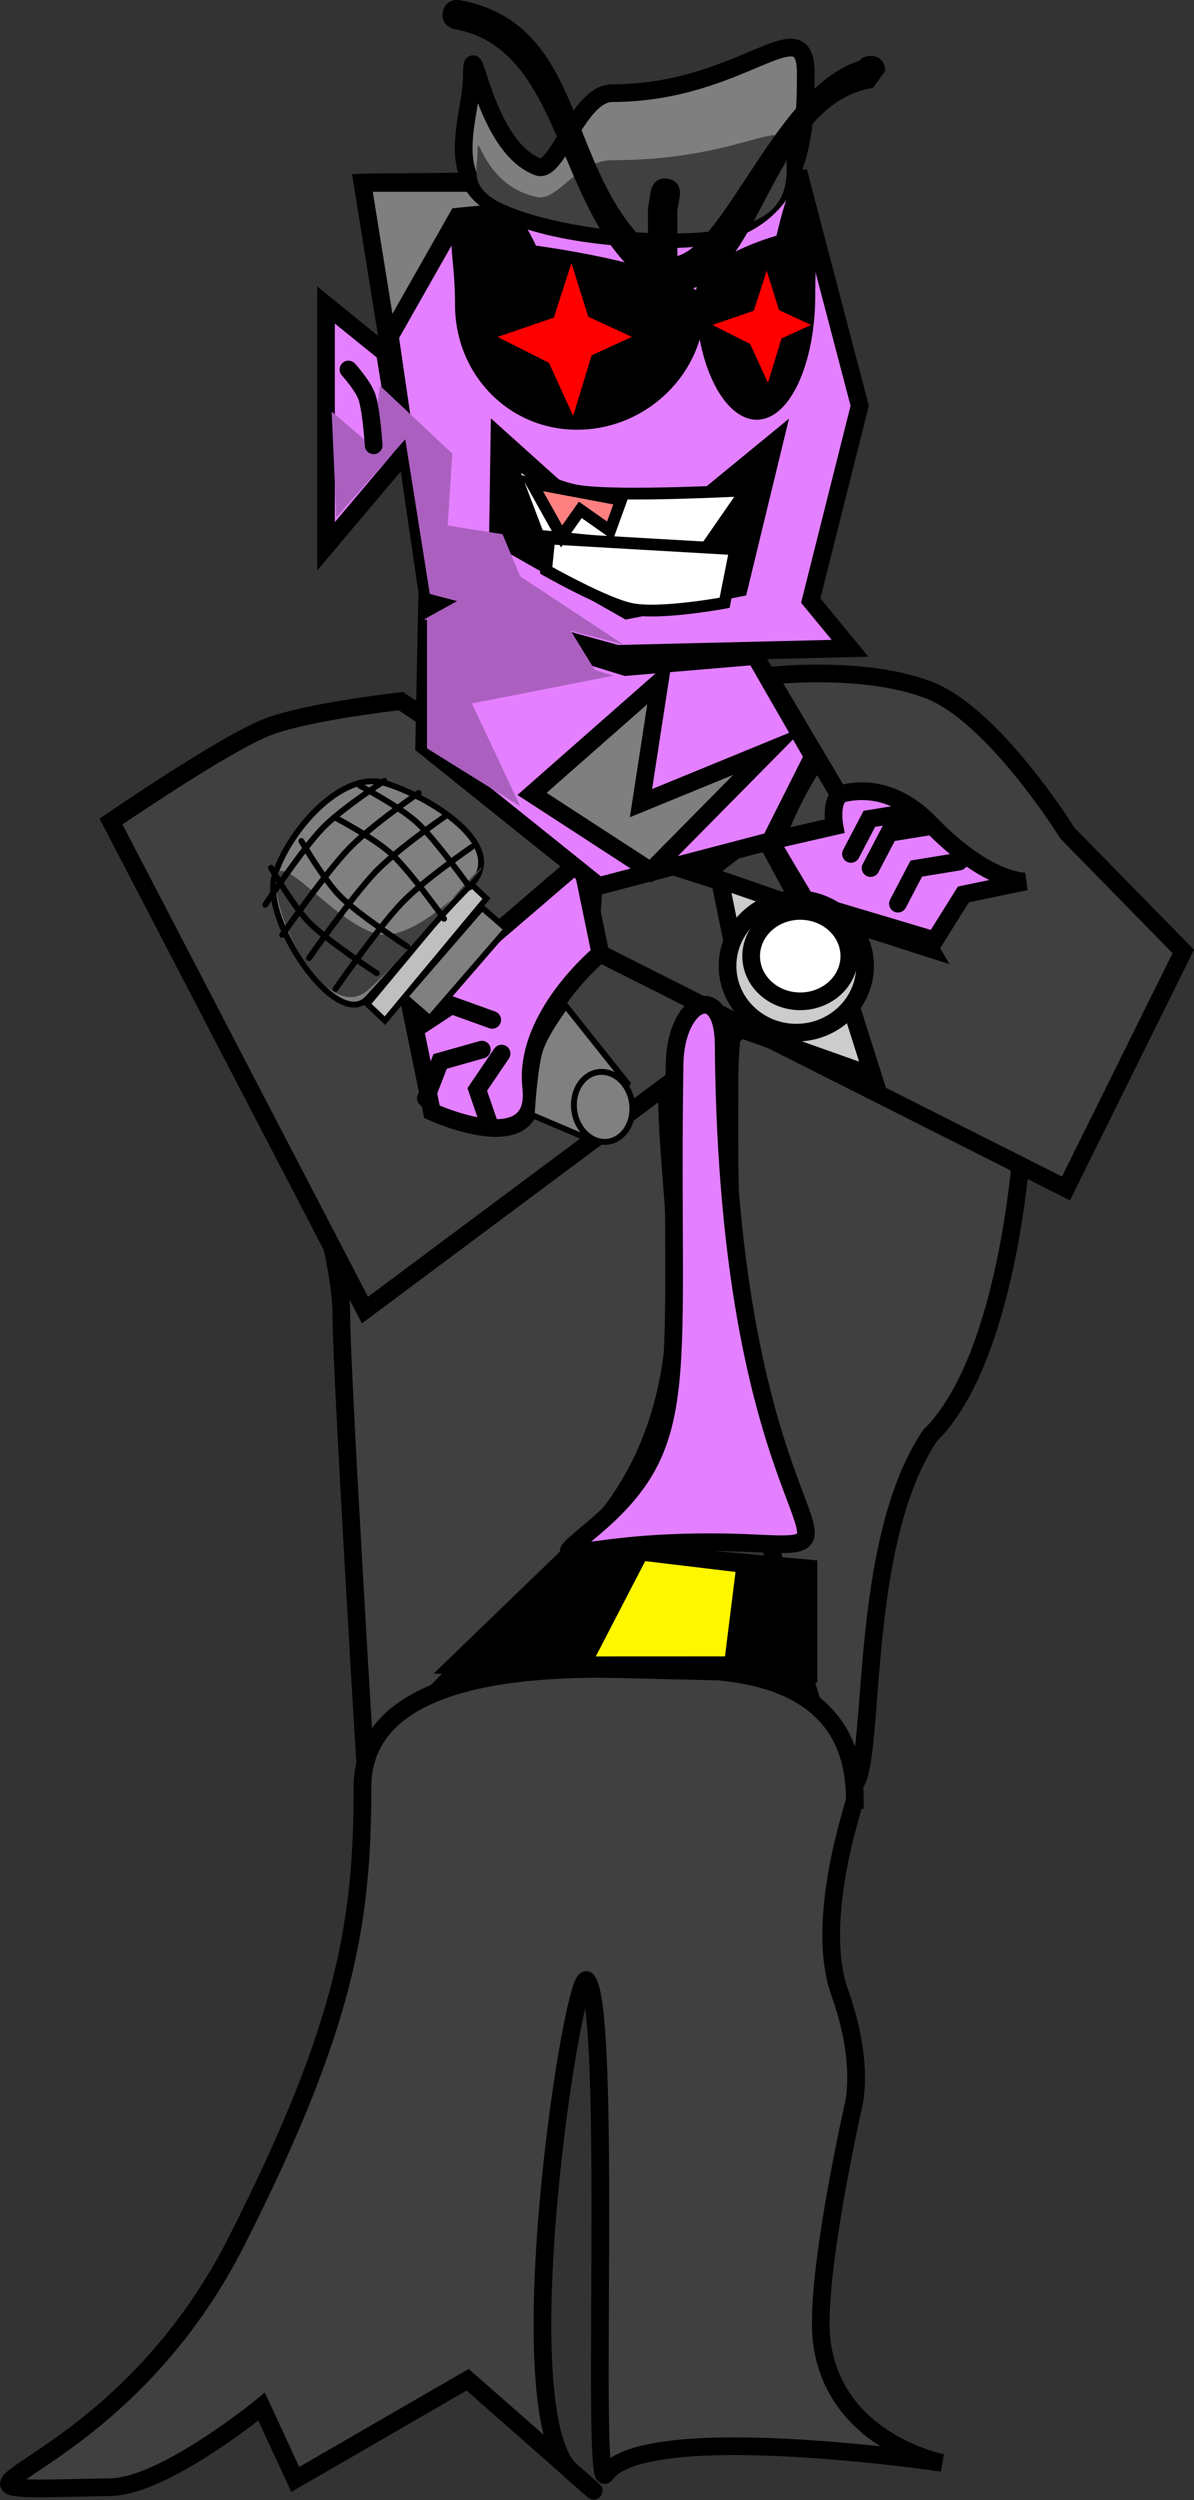 <svg version="1.1" xmlns="http://www.w3.org/2000/svg" xmlns:xlink="http://www.w3.org/1999/xlink" width="20.265" height="42.428" viewBox="0,0,20.265,42.428"><rect x="0" y="0" width="20.265" height="42.428" fill="#333333" stroke="none"/><g transform="translate(-229.885,-173.983)"><g data-paper-data="{&quot;isPaintingLayer&quot;:true}" fill-rule="nonzero" stroke-linejoin="miter" stroke-miterlimit="10" stroke-dasharray="" stroke-dashoffset="0" style="mix-blend-mode: normal"><path d="M242.266,192.351c0,-2.229 1.027,-6.607 3.262,-6.607c2.236,0 2.478,10.321 0.142,12.602c-1.46,2.166 -0.741,6.863 -1.57,5.826c-1.952,-5.49 -1.834,-9.593 -1.834,-11.821z" data-paper-data="{&quot;index&quot;:null}" fill="#404040" stroke="#000000" stroke-width="0.3" stroke-linecap="butt"/><path d="M241.203,192.494c0,2.229 0.904,5.402 -1.477,7.75c-0.472,0.465 -3.642,3.674 -3.642,3.674c0,0 -0.406,-6.662 -0.406,-7.638c0,-2.229 -3.33,-9.75 -1.095,-9.75c2.236,0 6.62,3.735 6.62,5.964z" fill="#404040" stroke="#000000" stroke-width="0.3" stroke-linecap="butt"/><path d="M231.769,187.925c0,0 1.967,-1.351 2.683,-1.614c0.716,-0.263 2.238,-0.429 2.238,-0.429l3.177,2.142l2.751,0.19l-4.656,3.579l4.82,-3.754l1.224,2.266l-7.927,5.911z" fill="#404040" stroke="#000000" stroke-width="0.3" stroke-linecap="butt"/><path d="M245.672,190.083l-2.743,-4.63c0,0 1.598,-0.188 2.714,0.238c1.116,0.426 2.359,2.432 2.359,2.432l1.966,2.007l-1.991,4.022l-8.088,-4.077l0.123,-1.805z" fill="#404040" stroke="#000000" stroke-width="0.3" stroke-linecap="butt"/><path d="M244.393,204.53c0,0.061 -0.695,2.041 -0.254,3.274c0.428,1.197 0.231,1.909 0.231,1.909c0,0 -0.676,2.98 -0.535,4.029c0.227,1.691 2.042,2.038 2.042,2.038c0,0 -5.052,-0.751 -5.716,0.195c-0.246,0.351 0.117,-7.876 -0.314,-8.384c-0.228,-0.269 -1.409,7.335 -0.261,8.336c1.471,1.284 -1.764,-1.558 -1.764,-1.558l-2.926,1.692l-0.571,-1.236c0,0 -1.644,1.349 -2.561,1.367c-4.016,0.078 -0.064,0.164 2.13,-4.162c1.862,-3.671 2.143,-5.426 2.143,-7.714c0,-2.288 4.014,-2 5,-2c0.986,0 3.357,-0.074 3.357,2.214z" fill="#404040" stroke="#000000" stroke-width="0.3" stroke-linecap="butt"/><g stroke="#000000" stroke-width="0.3" stroke-linecap="butt"><path d="M237.607,202.244l2.071,-2l3.929,0.357v1.786z" fill="#000000"/><path d="M239.75,202.244l1,-1.929l1.786,0.214l-0.214,1.714z" fill="#fff700"/></g><g stroke="#000000" stroke-width="0.3"><path d="M242.959,188.254l1.089,-0.249c0,0 -0.093,-0.507 0.165,-0.562c0.439,-0.093 0.952,-0.004 1.466,0.525c0.985,1.013 1.617,0.974 1.617,0.974l-1.06,0.22l-0.487,0.779l-2.173,-0.649l-0.616,-1.038z" fill="#e480ff" stroke-linecap="butt"/><path d="M244.328,188.475l0.312,-0.596l0.726,-0.118" fill="none" stroke-linecap="round"/><path d="M245.125,189.319l0.312,-0.596l0.726,-0.118" fill="none" stroke-linecap="round"/><path d="M244.661,188.715l0.312,-0.596l0.726,-0.118" fill="none" stroke-linecap="round"/></g><g stroke="#000000" stroke-width="0.3"><path d="M240.075,190.163c0,0 -1.309,1.07 -1.174,2.274c0.14,1.254 -1.685,0.414 -1.685,0.414l-0.421,-2.059l0.979,-0.516l1.974,-1.694z" fill="#e480ff" stroke-linecap="butt"/><path d="M238.204,193.108l-0.219,-0.636l0.413,-0.609" fill="none" stroke-linecap="round"/><path d="M237.113,192.623l0.242,-0.627l0.708,-0.2" fill="none" stroke-linecap="round"/><path d="M236.985,191.412l0.561,-0.37l0.693,0.249" fill="none" stroke-linecap="round"/></g><path d="M242.167,191.709c0.067,8.305 2.694,8.571 0.567,8.467c-3.051,-0.15 -3.785,0.6 -2.767,-0.267c1.719,-1.463 1.281,-2.467 1.367,-7.867c0.017,-1.086 0.824,-1.438 0.833,-0.333z" fill="#e480ff" stroke="#000000" stroke-width="0.3" stroke-linecap="butt"/><path d="M242.633,191.509l-0.533,-2.6l1.733,0.6l0.867,2.733z" fill="#cccccc" stroke="#000000" stroke-width="0.3" stroke-linecap="butt"/><path d="M243.4,189.242c0.644,0 1.167,0.507 1.167,1.133c0,0.626 -0.522,1.133 -1.167,1.133c-0.644,0 -1.167,-0.507 -1.167,-1.133c0,-0.626 0.522,-1.133 1.167,-1.133z" fill="#cccccc" stroke="#000000" stroke-width="0.3" stroke-linecap="butt"/><path d="M243.467,189.442c0.46,0 0.833,0.343 0.833,0.767c0,0.423 -0.373,0.767 -0.833,0.767c-0.46,0 -0.833,-0.343 -0.833,-0.767c0,-0.423 0.373,-0.767 0.833,-0.767z" fill="#ffffff" stroke="#000000" stroke-width="0.3" stroke-linecap="butt"/><g><g fill="#808080" stroke="#000000" stroke-width="0.1" stroke-linecap="butt"><path d="M239.881,193.317l-0.972,-0.414c0,0 0.043,-0.784 0.139,-1.089c0.097,-0.311 0.44,-0.759 0.44,-0.759l1.046,1.314z"/><path d="M240.611,192.695c0.048,0.325 -0.132,0.622 -0.402,0.662c-0.27,0.04 -0.528,-0.192 -0.576,-0.517c-0.048,-0.325 0.132,-0.622 0.402,-0.662c0.27,-0.04 0.528,0.192 0.576,0.517z"/></g><g><path d="M237.179,191.262l-0.42,-0.365l1.307,-1.51l0.42,0.365z" fill="#808080" stroke="#000000" stroke-width="0.1" stroke-linecap="butt"/><path d="M236.419,191.304l-0.297,-0.281l1.722,-2.072l0.297,0.281z" fill="#bfbfbf" stroke="#000000" stroke-width="0.1" stroke-linecap="butt"/><path d="M236.407,187.27c0.741,0.215 2.129,1.06 1.472,1.727c-0.62,0.628 -1.114,1.234 -1.756,1.931c-0.523,0.567 -1.795,-1.329 -1.58,-2.07c0.215,-0.741 1.124,-1.803 1.864,-1.588z" fill="#808080" stroke="#000000" stroke-width="0.1" stroke-linecap="butt"/><path d="M236.262,189.825c0.807,0.235 2.262,-1.617 1.666,-0.996c-0.563,0.586 -1.093,1.318 -1.787,1.948c-0.623,0.564 -1.46,-0.87 -1.565,-1.676c-0.128,-0.988 0.879,0.489 1.685,0.724z" fill="#404040" stroke="none" stroke-width="0" stroke-linecap="butt"/><path d="M235.13,190.242c0,0 0.731,-1.049 1.135,-1.469c0.364,-0.379 1.181,-0.941 1.181,-0.941" data-paper-data="{&quot;index&quot;:null}" fill="none" stroke="#000000" stroke-width="0.1" stroke-linecap="round"/><path d="M235.579,190.765c0,0 0.731,-1.049 1.135,-1.469c0.364,-0.379 1.181,-0.941 1.181,-0.941" data-paper-data="{&quot;index&quot;:null}" fill="none" stroke="#000000" stroke-width="0.1" stroke-linecap="round"/><path d="M234.675,189.85c0,0 0.731,-1.049 1.135,-1.469c0.364,-0.379 1.181,-0.941 1.181,-0.941" data-paper-data="{&quot;index&quot;:null}" fill="none" stroke="#000000" stroke-width="0.1" stroke-linecap="round"/><path d="M234.387,189.337c0,0 0.619,-0.933 0.972,-1.299c0.317,-0.33 1.049,-0.803 1.049,-0.803" data-paper-data="{&quot;index&quot;:null}" fill="none" stroke="#000000" stroke-width="0.1" stroke-linecap="round"/><path d="M236.279,190.499c0,0 -0.818,-0.533 -1.131,-0.846c-0.282,-0.281 -0.664,-0.943 -0.664,-0.943" data-paper-data="{&quot;index&quot;:null}" fill="none" stroke="#000000" stroke-width="0.1" stroke-linecap="round"/><path d="M236.795,190.045c0,0 -0.818,-0.533 -1.131,-0.846c-0.282,-0.281 -0.664,-0.943 -0.664,-0.943" data-paper-data="{&quot;index&quot;:null}" fill="none" stroke="#000000" stroke-width="0.1" stroke-linecap="round"/><path d="M235.997,187.319c0,0 0.677,0.356 0.969,0.626c0.324,0.301 0.89,1.097 0.89,1.097" data-paper-data="{&quot;index&quot;:null}" fill="none" stroke="#000000" stroke-width="0.1" stroke-linecap="round"/><path d="M235.563,187.852c0,0 0.677,0.356 0.969,0.626c0.324,0.301 0.89,1.097 0.89,1.097" data-paper-data="{&quot;index&quot;:null}" fill="none" stroke="#000000" stroke-width="0.1" stroke-linecap="round"/></g></g><path d="M237.084,186.641l0.048,-2.381l3.373,1.043l2.198,-0.186l0.98,1.704l-0.722,1.435l-2.913,0.763z" fill="#e480ff" stroke="#000000" stroke-width="0.3" stroke-linecap="butt"/><path d="M240.359,185.079l-3.197,-0.879l-1.041,-7.121l7.343,-0.069l1.012,3.859l-0.831,3.306l0.667,0.81z" fill="#e480ff" stroke="#000000" stroke-width="0.3" stroke-linecap="butt"/><path d="M240.503,184.498l-2.318,-1.318l0.031,-2.098l1.469,1.321l2.15,-0.133l1.441,-1.182l-0.727,3z" fill="#000000" stroke="none" stroke-width="0" stroke-linecap="butt"/><path d="M239.024,183.074l-0.509,-1.342c0,0 0.589,0.498 1.219,0.587c0.705,0.1 2.811,-0.015 2.811,-0.015l-0.724,1.045z" fill="#ffffff" stroke="#000000" stroke-width="0.2" stroke-linecap="butt"/><path d="M239.153,183.661l0.055,-0.539l3.156,0.182l-0.181,0.909c0,0 -1.079,0.202 -1.575,0.106c-0.444,-0.085 -1.455,-0.658 -1.455,-0.658z" fill="#ffffff" stroke="#000000" stroke-width="0.2" stroke-linecap="butt"/><path d="M239.416,183.086l-0.506,-0.905l1.518,0.286l-0.19,0.524l-0.504,-0.355z" fill="#ff8080" stroke="#000000" stroke-width="0.2" stroke-linecap="butt"/><path d="M241.846,179.157c0,1.17 -0.996,2.119 -2.167,2.119c-1.17,0 -2.071,-0.949 -2.071,-2.119c0,-1.17 -0.289,-1.119 0.405,-1.929c0.351,-0.409 0.969,0.924 0.969,0.924c0,0 2.864,0.373 2.864,1.004z" fill="#000000" stroke="none" stroke-width="0" stroke-linecap="butt"/><path d="M243.064,177.982c0,0 0.296,-1.333 0.464,-0.924c0.333,0.81 0.194,0.758 0.194,1.929c0,1.17 -0.432,2.119 -0.993,2.119c-0.561,0 -1.038,-0.949 -1.038,-2.119c0,-0.632 1.373,-1.004 1.373,-1.004z" data-paper-data="{&quot;index&quot;:null}" fill="#000000" stroke="none" stroke-width="0" stroke-linecap="butt"/><path d="M239.613,181.041l-0.411,-0.9l-0.872,-0.44l0.955,-0.328l0.299,-0.927l0.285,0.912l0.741,0.342l-0.684,0.314z" fill="#ff0000" stroke="none" stroke-width="0" stroke-linecap="butt"/><path d="M242.919,180.481l-0.302,-0.66l-0.64,-0.323l0.701,-0.241l0.22,-0.68l0.209,0.669l0.544,0.251l-0.502,0.23z" fill="#ff0000" stroke="none" stroke-width="0" stroke-linecap="butt"/><path d="M236.465,179.755l-0.429,-2.667h7.571l-5.952,0.571z" fill="#7f7f7f" stroke="#000000" stroke-width="0.3" stroke-linecap="butt"/><path d="M243.561,175.231c0,1.157 -0.077,2.81 -2.286,2.81c-1.139,0 -2.67,-0.189 -3.239,-0.761c-0.534,-0.537 -0.142,-1.441 -0.142,-2.001c0,-0.852 0.188,1.182 1.12,1.535c0.333,0.126 0.679,-1.25 1.261,-1.25c2.209,0 3.286,-1.491 3.286,-0.333z" fill="#7f7f7f" stroke="#000000" stroke-width="0.3" stroke-linecap="butt"/><path d="M243.227,176.488c0,0.581 0.257,1.457 -1.952,1.457c-1.139,0 -2.336,-0.238 -2.905,-0.525c-0.534,-0.27 -0.38,-0.58 -0.38,-0.861c0,-0.428 0.093,0.593 1.025,0.77c0.333,0.063 0.679,-0.627 1.261,-0.627c2.209,0 2.952,-0.796 2.952,-0.215z" fill="#404040" stroke="#000000" stroke-width="0" stroke-linecap="butt"/><path d="M238.915,187.456l2.167,-1.907l-0.318,2.064l2.189,-0.898l-2.024,2.05z" fill="#7f7f7f" stroke="#000000" stroke-width="0.3" stroke-linecap="butt"/><path d="M237.132,186.683v-2.19l3.164,0.957l-2.402,0.471l0.823,1.749z" fill="#ab60bf" stroke="#000000" stroke-width="0" stroke-linecap="butt"/><path d="M235.418,183.254l-0,-4.095l1,0.81l0.286,1.762z" fill="#e480ff" stroke="#000000" stroke-width="0.3" stroke-linecap="butt"/><path d="M237.18,184.063l-0.417,-2.625l-1.169,1.325l-0.08,-1.795l0.676,0.576l0.145,-1.015l1.227,1.153l-0.079,1.219l0.932,0.148l0.299,0.715l1.752,1.157z" fill="#ab60bf" stroke="none" stroke-width="0" stroke-linecap="butt"/><path d="M235.799,180.254c0,0 0.251,0.278 0.314,0.467c0.077,0.231 0.114,0.819 0.114,0.819" fill="none" stroke="#000000" stroke-width="0.3" stroke-linecap="round"/><path d="M239.275,184.206l0.762,1.238l-2.952,-0.952l1.381,-0.762z" fill="#ab60bf" stroke="none" stroke-width="0" stroke-linecap="butt"/><path d="M241.219,177.017c0.247,0.041 0.205,0.288 0.205,0.288l-0.043,0.251c0.001,0.257 0.001,0.515 0.001,0.772c0.832,-0.234 1.715,-2.893 3.085,-3.311c0.036,-0.047 0.096,-0.085 0.194,-0.085c0.25,0 0.25,0.25 0.25,0.25l-0.209,0.292c-1.995,0.309 -1.956,4.399 -3.94,3.217c-1.455,-1.163 -1.325,-3.886 -3.16,-4.213c0,0 -0.246,-0.045 -0.201,-0.291c0.045,-0.246 0.291,-0.201 0.291,-0.201c2.13,0.394 1.782,2.824 3.19,4.149c0,-0.207 0,-0.414 0.001,-0.621l0.048,-0.292c0,0 0.041,-0.247 0.288,-0.205z" fill="#000000" stroke="none" stroke-width="0.5" stroke-linecap="butt"/></g></g></svg>